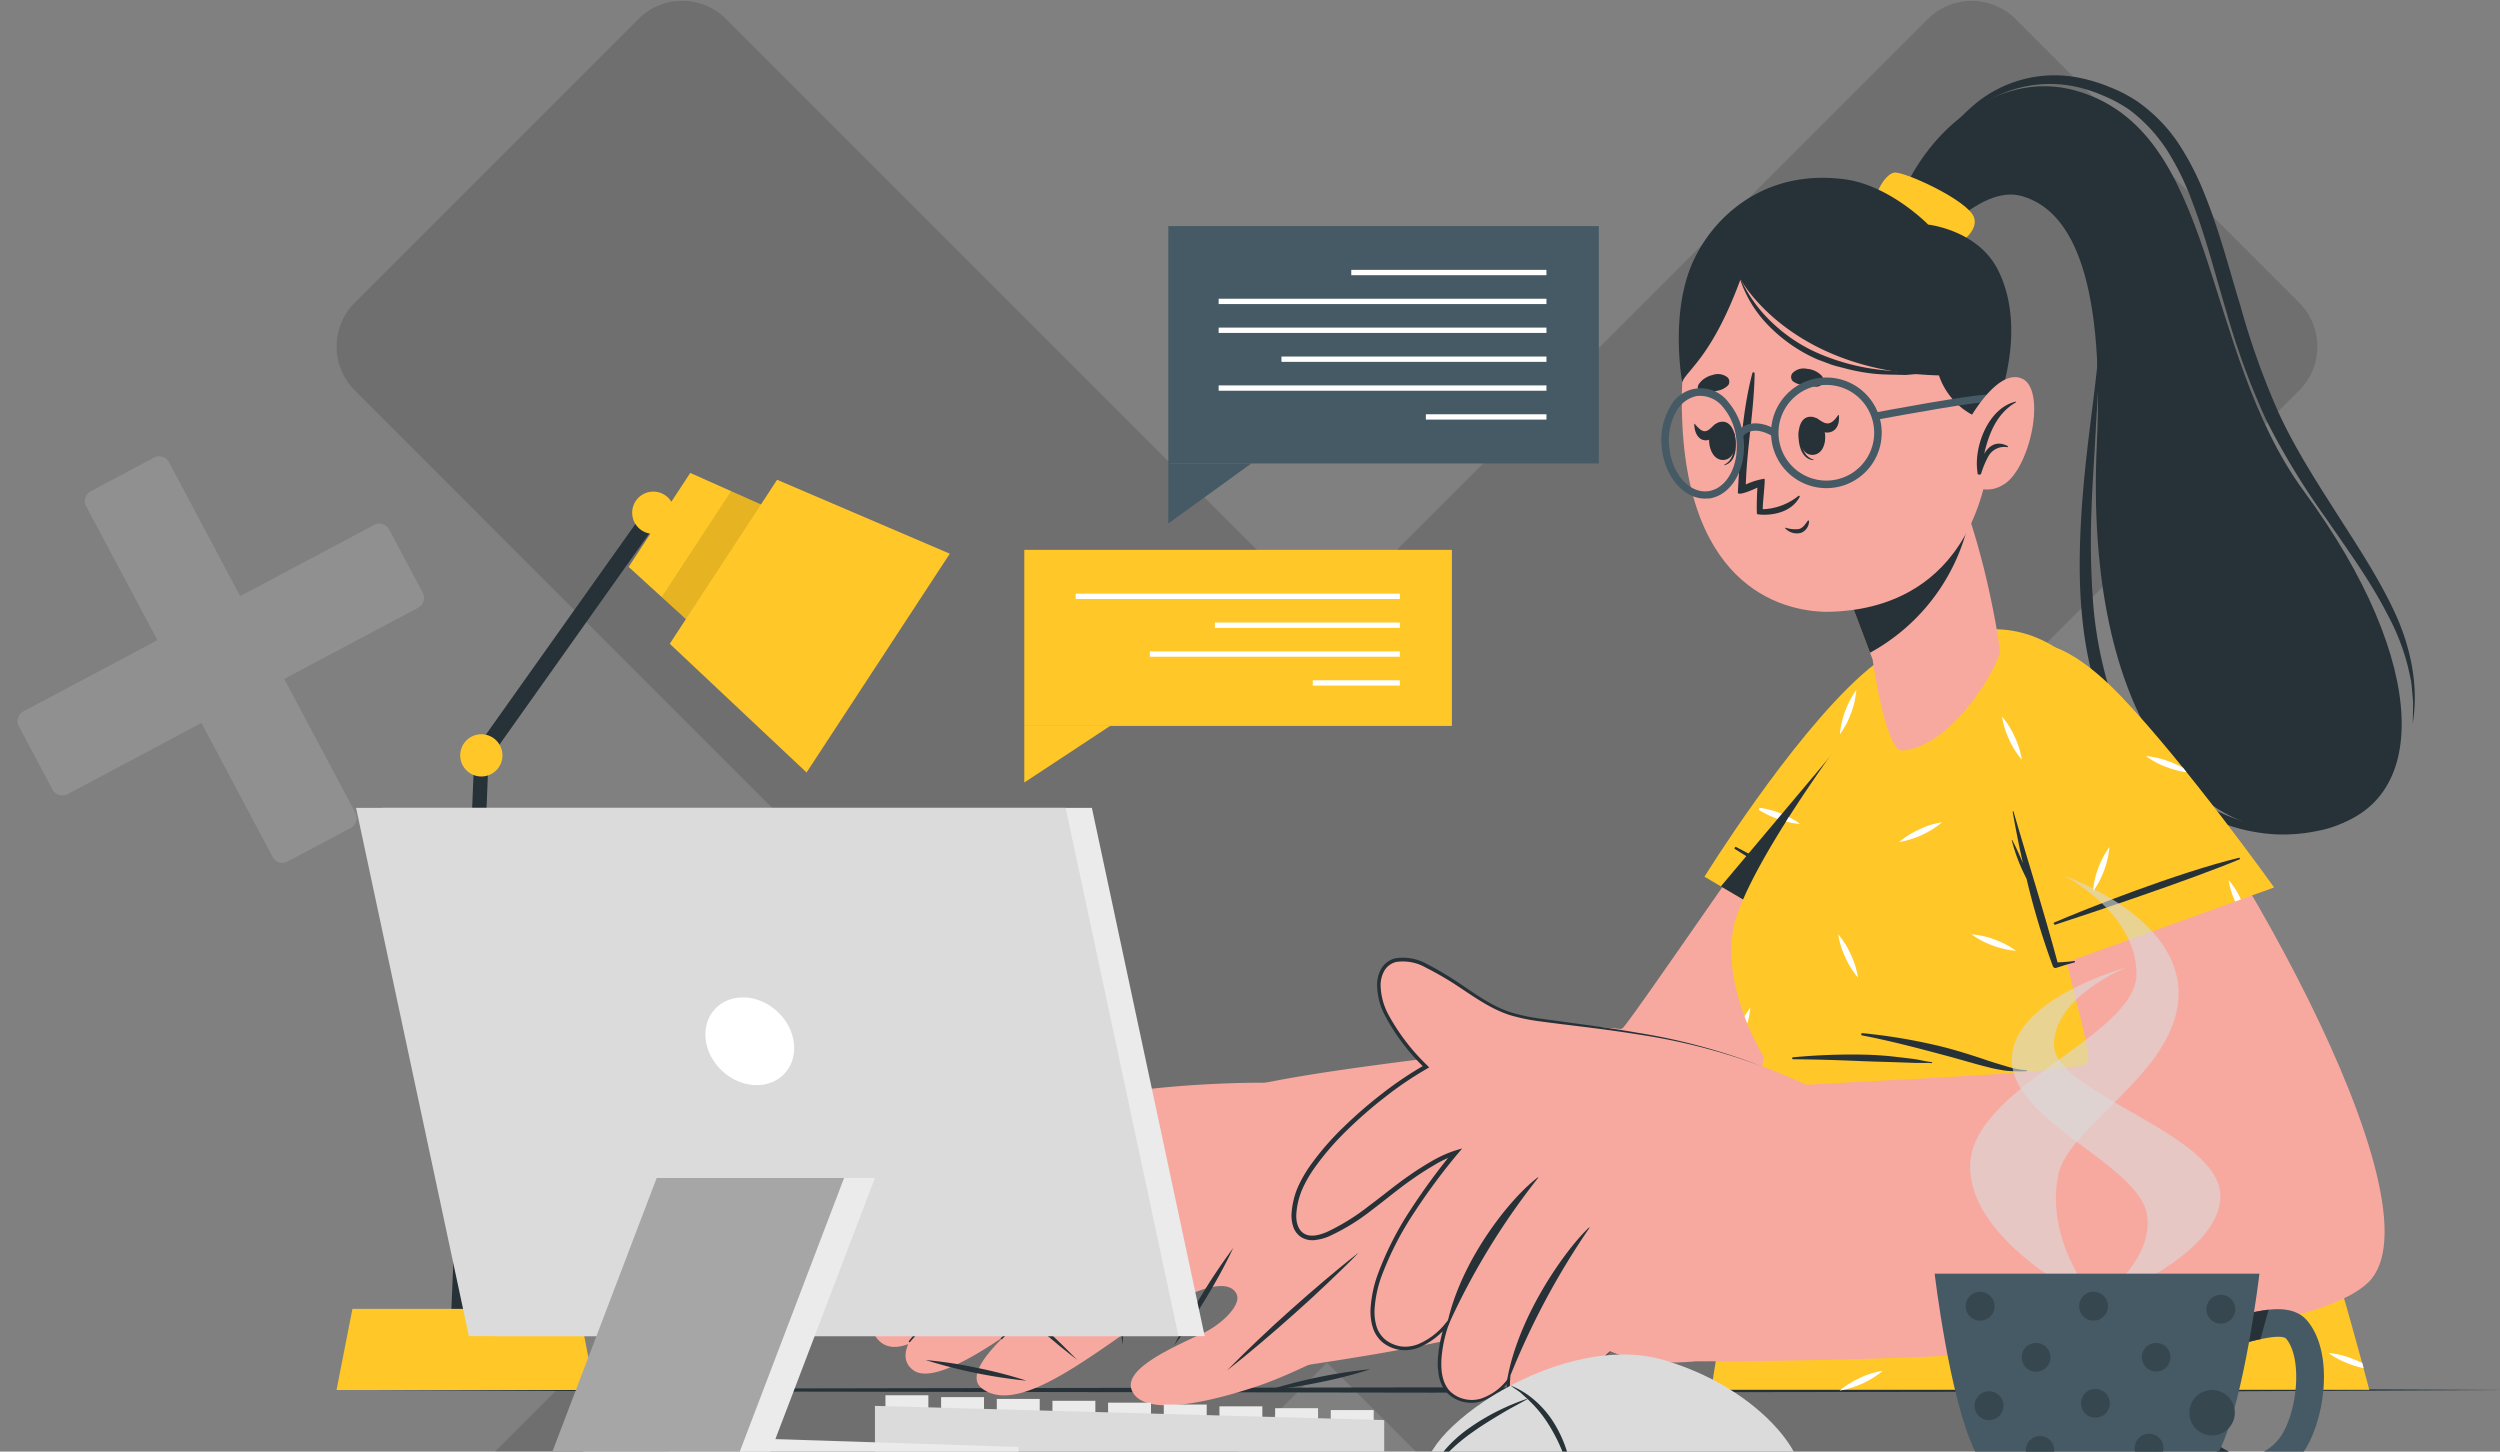 <svg xmlns="http://www.w3.org/2000/svg" xmlns:xlink="http://www.w3.org/1999/xlink" width="502.891" height="292" viewBox="0 0 502.891 292">
  <rect x="0" y="0" width="502.891" height="292" fill="#808080" stroke="none"/>
  <defs>
    <clipPath id="clip-path">
      <rect id="Rectangle_746" data-name="Rectangle 746" width="502.891" height="292" rx="5" transform="translate(1139.109 2253)" fill="#603293"/>
    </clipPath>
  </defs>
  <g id="CTA_Illustration" data-name="CTA Illustration" transform="translate(-1139.109 -2253)" clip-path="url(#clip-path)">
    <path id="Icon_metro-cross" data-name="Icon metro-cross" d="M397.4,322.046l0,0L276.518,201.16,397.4,80.278l0,0a12.481,12.481,0,0,0,0-17.606l-57.1-57.1a12.485,12.485,0,0,0-17.606,0s0,0,0,0L201.8,126.448,80.922,5.566l0,0a12.483,12.483,0,0,0-17.606,0l-57.1,57.1a12.481,12.481,0,0,0,0,17.606l0,0L127.091,201.16,6.209,322.043l0,0a12.479,12.479,0,0,0,0,17.606l57.1,57.1a12.482,12.482,0,0,0,17.606,0l0,0L201.8,275.873,322.686,396.756l0,0a12.478,12.478,0,0,0,17.6,0l57.1-57.1a12.478,12.478,0,0,0,0-17.606Z" transform="translate(1204.231 2251.236)" opacity="0.13"/>
    <g id="Typing-cuate" transform="translate(1206.802 2268.159)">
      <g id="freepik--Desk--inject-8" transform="translate(5.14 263.925)">
        <path id="Path_5060" data-name="Path 5060" d="M477.588,417.79l-53.76-.255-53.76-.1-107.509-.17-107.509.17-53.76.1-53.76.255,53.76.265,53.76.1,107.509.17,107.509-.17,53.76-.1Z" transform="translate(-47.53 -417.27)" fill="#263238"/>
      </g>
      <g id="freepik--Character--inject-8" transform="translate(107.059 0)">
        <path id="Path_5061" data-name="Path 5061" d="M66.149,192.252c6.542-14.677,20.741-24.31,34.389-20.657,29.28,7.827,25.3,52.093,46.326,80.714,25.4,34.58,25.712,63.647,3.6,67.864-24.767,4.715-47.908-21.846-45.274-77.475,1.646-34.792-5.692-47.112-15.113-49.788-6.924-1.965-14.656,6.372-14.656,6.372Z" transform="translate(141.853 -168.633)" fill="#263238"/>
        <path id="Path_5062" data-name="Path 5062" d="M78.432,220.37c.138,5.533-.35,11.056-.637,16.568s-.7,11-.871,16.493a163.066,163.066,0,0,0,.223,16.44,80.47,80.47,0,0,0,2.538,16.111,42.215,42.215,0,0,0,6.776,14.6,47.547,47.547,0,0,0,12.118,10.939,36.194,36.194,0,0,0,15.495,5.438,32.786,32.786,0,0,0,8.348-.149,28.194,28.194,0,0,0,4.1-.892,14.765,14.765,0,0,0,3.876-1.593,21.241,21.241,0,0,1-7.838,3.186,33.986,33.986,0,0,1-8.571.722,36,36,0,0,1-8.5-1.5,38.584,38.584,0,0,1-7.933-3.494,45.582,45.582,0,0,1-7.031-5L88.935,306.8l-1.54-1.5a32.26,32.26,0,0,1-2.878-3.25A44.18,44.18,0,0,1,77.2,286.662c-2.889-10.971-2.963-22.3-2.262-33.295.35-5.533.956-11.035,1.625-16.525S77.986,225.871,78.432,220.37Z" transform="translate(169.025 -165.559)" fill="#263238"/>
        <path id="Path_5063" data-name="Path 5063" d="M63.669,183.883a45.464,45.464,0,0,1,8.018-8.2,24.8,24.8,0,0,1,21.241-4.439,32.348,32.348,0,0,1,5.31,1.88,27.617,27.617,0,0,1,4.822,2.719,31.988,31.988,0,0,1,7.434,8.1,54.278,54.278,0,0,1,4.938,10.1c2.729,7.073,4.62,14.55,6.829,21.952a151.683,151.683,0,0,0,8.008,21.9,149.879,149.879,0,0,0,12.075,19.913c4.376,6.372,8.921,12.564,12.394,19.361a45.33,45.33,0,0,1,4.153,10.62l.616,2.793c.127.945.191,1.9.287,2.846l.106,1.381v1.444l-.064,2.878c1.264-7.647-.457-15.644-3.77-22.664s-7.657-13.509-11.789-20-8.252-12.946-11.427-19.849a155.246,155.246,0,0,1-7.689-21.538c-2.252-7.339-4.153-14.868-7.073-22.122a56.883,56.883,0,0,0-5.385-10.525,32.158,32.158,0,0,0-8.369-8.5,29.416,29.416,0,0,0-5.31-2.761,32.561,32.561,0,0,0-5.671-1.795,25.053,25.053,0,0,0-22.175,5.671,40.8,40.8,0,0,0-7.509,8.826Z" transform="translate(150.748 -168.76)" fill="#263238"/>
        <path id="Path_5064" data-name="Path 5064" d="M147.022,193.968c0-2.793,2.124-6.372,3.9-6.786s15.07,5.608,16.132,9.07-4.949,6.372-4.949,6.372Z" transform="translate(55.299 -167.619)" fill="#ffc727"/>
        <path id="Path_5065" data-name="Path 5065" d="M302.358,298.553c-7.689,46.039-19.191,82.785-31.362,92.28-9.824,7.668-24,13.637-38.711,18.2a374.386,374.386,0,0,1-47.993,10.9c-4.991.828-9.155,1.423-12.107,1.88-7.307,1.062-23.29-46.464-18.564-52.8,1.062-1.455,5.841-2.889,12.564-4.312,22.632-4.726,70.009-8.433,72.483-11.215s25.34-36.343,43.724-62.171C295.264,273.234,306.617,273.022,302.358,298.553Z" transform="translate(-86.89 -161.955)" fill="#f7a9a0"/>
        <path id="Path_5066" data-name="Path 5066" d="M362.323,410.686c-.882.5-13.392,7.19-21.187,9.824-5.82,1.975-22.727,7.2-25.489,1.009-1.922-4.248,7.657-8.5,14.369-11.619,3.526-1.657,7.8-5.629,6.638-7.891-2.039-3.961-11.13.51-17.067,4.322-11.481,7.37-26.636,20.4-34.1,14.741-2.814-2.124.159-6.372,4.609-10.62-7.3,5.034-15.123,9.25-18.352,7-1.848-1.285-2.018-3.186-1.115-5.31-2.283.86-4.333.807-5.831-.648-2.549-2.443-1.529-6.255.966-10.238a2.931,2.931,0,0,1-2.283-1.359c-5.512-7.636,19.329-31.394,28.176-33.911,26.02-7.434,54.1-6.372,54.1-6.372C356.407,367.366,362.344,410.665,362.323,410.686Z" transform="translate(-262.69 -156.925)" fill="#f7a9a0"/>
        <path id="Path_5067" data-name="Path 5067" d="M333.369,386.23a43.055,43.055,0,0,0-17.247,7.54c-5.947,4.482-10.567,10.461-16.026,15.474-.149.138.074.361.223.223,2.549-2.581,5.384-4.917,8.05-7.434s5.13-4.938,7.891-7.179a42.576,42.576,0,0,1,17.13-8.549C333.5,386.326,333.433,386.219,333.369,386.23Z" transform="translate(-273.488 -155.271)" fill="#263238"/>
        <path id="Path_5068" data-name="Path 5068" d="M351.573,375.93c-6.818,2.2-13.806,4.429-20.094,7.976-6.861,3.887-12.1,9.972-17.247,15.824q-4.63,5.31-9.038,10.748c-.127.149.085.372.212.223q7.838-9.07,16.207-17.651A56.288,56.288,0,0,1,339.668,380.5c3.887-1.689,7.891-3.069,11.895-4.439a.064.064,0,1,0,.011-.127Z" transform="translate(-297.098 -155.909)" fill="#263238"/>
        <path id="Path_5069" data-name="Path 5069" d="M356.4,367.05c-6.648,1.678-12.458,3.122-18.246,6.978-7.657,5.119-14.868,13.477-17.439,16.451-2.8,3.271-5.5,6.638-8.146,10.036-.106.138.138.329.244.191A222.682,222.682,0,0,1,332.4,379.518a44.318,44.318,0,0,1,11.13-7.965,79.711,79.711,0,0,1,12.893-4.45S356.436,367.05,356.4,367.05Z" transform="translate(-309.746 -156.46)" fill="#263238"/>
        <path id="Path_5070" data-name="Path 5070" d="M190.771,346.864l-40.039-23.609s17.088-27.613,31.691-40.644,20.5-2.8,18.277,16.132S190.771,346.864,190.771,346.864Z" transform="translate(17.38 -162.061)" fill="#ffc727"/>
        <path id="Path_5071" data-name="Path 5071" d="M169.173,334.332a16.792,16.792,0,0,0,1.423,4.6c.117.234.223.478.34.712l1.646.966c-.244-.743-.542-1.476-.86-2.2a16.793,16.793,0,0,0-2.549-4.078Zm16.3-21.1a16.439,16.439,0,0,1,4.6-1.423,18.543,18.543,0,0,1-8.677,3.983A17.161,17.161,0,0,1,185.475,313.229Zm-13.732-23.365a16.706,16.706,0,0,1-2.241,4.248,18.458,18.458,0,0,1,3.324-8.953,17.279,17.279,0,0,1-1.083,4.726Zm-18.4,19.01a18.055,18.055,0,0,1,3.9.977,16.991,16.991,0,0,1,4.248,2.251,16.991,16.991,0,0,1-4.7-1.062,18.361,18.361,0,0,1-3.579-1.763,2,2,0,0,1,.138-.382Z" transform="translate(25.841 -161.54)" fill="#fff"/>
        <path id="Path_5072" data-name="Path 5072" d="M160.663,314.89c6.372,3.282,23.545,12.744,33.836,20.359.064,0-.1.308-.159.276-9.558-5-27.815-16.387-33.911-20.232C160.312,315.22,160.535,314.827,160.663,314.89Z" transform="translate(13.758 -159.696)" fill="#263238"/>
        <path id="Path_5073" data-name="Path 5073" d="M150.737,325.2l36.736,21.655s7.721-29.174,9.941-48.121c1.423-12.224-.52-20.816-6.011-21.867Z" transform="translate(20.668 -162.054)" fill="#263238"/>
        <path id="Path_5074" data-name="Path 5074" d="M72.29,426.666H204.661S175.912,315.631,149.3,284.354c-.595-.722-1.211-1.391-1.827-2.028-.127-.149-.234-.255-.361-.382a28.218,28.218,0,0,0-7.1-5.5c-.467-.255-.935-.488-1.423-.7-10.249-4.715-21.071-.807-28.887,5.884-2.475,2.124-30.533,38.626-33.018,52.539-2.124,12.288,6.16,25.489,6.16,25.489Z" transform="translate(97.182 -162.253)" fill="#ffc727"/>
        <path id="Path_5075" data-name="Path 5075" d="M125.135,290.2a16.886,16.886,0,0,0,1.434,4.609,16.514,16.514,0,0,0,2.56,4.078,16.7,16.7,0,0,0-1.434-4.6,16.887,16.887,0,0,0-2.559-4.089Zm19.924,62.15a17.163,17.163,0,0,1,1.423,4.6,18.543,18.543,0,0,1-3.983-8.677A17.164,17.164,0,0,1,145.058,352.35Zm16.355,64.858a16.4,16.4,0,0,1,1.423,4.609,18.926,18.926,0,0,1-3.983-8.687A17.161,17.161,0,0,1,161.413,417.208ZM94.739,338.1a16.886,16.886,0,0,1,1.434,4.609,16.377,16.377,0,0,1-2.56-4.089,16.79,16.79,0,0,1-1.423-4.6A16.79,16.79,0,0,1,94.739,338.1ZM73.764,380.473a16.993,16.993,0,0,1,1.4,4.545,14.76,14.76,0,0,1-1.731-2.464h0Zm50.415,30.13a17.238,17.238,0,0,1,1.423,4.609,16.376,16.376,0,0,1-2.56-4.089,17.163,17.163,0,0,1-1.423-4.6,17.162,17.162,0,0,1,2.56,4.078ZM108.493,312.9a16.44,16.44,0,0,1,4.6-1.423,18.542,18.542,0,0,1-8.677,3.983,17.162,17.162,0,0,1,4.078-2.538ZM99.741,365.6a17.165,17.165,0,0,1,4.6-1.423,16.833,16.833,0,0,1-4.078,2.56,17.162,17.162,0,0,1-4.6,1.423,17.162,17.162,0,0,1,4.078-2.538Zm-3.186,57.636a17.234,17.234,0,0,1,4.609-1.423,18.649,18.649,0,0,1-8.687,3.983,17.161,17.161,0,0,1,4.078-2.538Zm64.03-48.514a17.238,17.238,0,0,1,4.609-1.423,16.7,16.7,0,0,1-4.089,2.56,17.165,17.165,0,0,1-4.6,1.423,17.16,17.16,0,0,1,4.078-2.538ZM74.508,348.75a14.71,14.71,0,0,1-.605,3.186c-.181-.446-.372-.913-.552-1.391a13.6,13.6,0,0,1,1.158-1.774Zm2.57,61.492a17.066,17.066,0,0,1-2.241,4.248A16.8,16.8,0,0,1,75.9,409.8a17.089,17.089,0,0,1,2.251-4.248,17.374,17.374,0,0,1-1.073,4.715Zm68.6-89.115a16.7,16.7,0,0,1-2.241,4.248,16.993,16.993,0,0,1,1.062-4.694,17.459,17.459,0,0,1,2.252-4.248,16.81,16.81,0,0,1-1.073,4.715Zm-21.018,54.482a17.068,17.068,0,0,1-2.241,4.248,16.451,16.451,0,0,1,1.062-4.694,16.7,16.7,0,0,1,2.241-4.248,16.992,16.992,0,0,1-1.062,4.715Zm57.084,22.228a16.993,16.993,0,0,1-2.241,4.248,16.991,16.991,0,0,1,1.062-4.7,17.459,17.459,0,0,1,2.252-4.248,16.814,16.814,0,0,1-1.073,4.7Zm-81.521-2.443a16.917,16.917,0,0,1-4.248-2.251,16.449,16.449,0,0,1,4.694,1.062,16.707,16.707,0,0,1,4.248,2.241A16.99,16.99,0,0,1,100.219,395.394Zm76.732-41.982h0c.17.5.35.988.52,1.487l-.69-.234a16.418,16.418,0,0,1-4.248-2.252,16.269,16.269,0,0,1,4.418,1ZM82.26,310.432a14.024,14.024,0,0,1,2.262,1.381,13.1,13.1,0,0,1-2.825-.489c.191-.3.382-.595.563-.892Zm62.734,84.962a17.456,17.456,0,0,1-4.248-2.251,16.45,16.45,0,0,1,4.694,1.062,17,17,0,0,1,4.248,2.241A16.99,16.99,0,0,1,144.995,395.394Zm50.489,23.938c.712.276,1.413.563,2.124.9q.149.574.287,1.062a21.346,21.346,0,0,1-2.814-.818,16.993,16.993,0,0,1-4.248-2.241A16.8,16.8,0,0,1,195.483,419.332Zm-72.218-83.061a17.46,17.46,0,0,1-4.248-2.252,16.453,16.453,0,0,1,4.694,1.062,16.993,16.993,0,0,1,4.248,2.241,17.342,17.342,0,0,1-4.684-1.051Z" transform="translate(102.823 -161.227)" fill="#fff"/>
        <path id="Path_5076" data-name="Path 5076" d="M137.307,350.17a114.315,114.315,0,0,1,16.727,2.9c2.719.722,5.384,1.561,8.05,2.464,1.328.457,2.666.86,4.015,1.253a17.548,17.548,0,0,0,4.3.85.106.106,0,0,1,0,.2,30.085,30.085,0,0,1-4.153-.106,31.483,31.483,0,0,1-3.961-.786c-2.761-.7-5.491-1.54-8.252-2.273-5.576-1.487-11.141-2.963-16.8-4.046C136.978,350.584,137.041,350.138,137.307,350.17Z" transform="translate(62.571 -157.507)" fill="#263238"/>
        <path id="Path_5077" data-name="Path 5077" d="M155.265,354.783a125.49,125.49,0,0,1,13.987-.542,66.75,66.75,0,0,1,6.988.478c1.062.117,2.22.255,3.324.4s2.411.488,3.632.637c.127,0,.117.223,0,.2-1.147-.106-2.326,0-3.483-.053l-3.494-.127c-2.326-.074-4.652-.127-6.988-.223-4.662-.2-9.3-.35-13.966-.382A.2.2,0,0,1,155.265,354.783Z" transform="translate(30.636 -157.256)" fill="#263238"/>
        <path id="Path_5078" data-name="Path 5078" d="M155.53,285.978c21,22.483,67.97,103.272,51.816,118.831S89.674,420.665,71.587,420.665c-8.231,0,8.634-54.164,17.46-55.226,7.349-.9,60.78-2.634,61.863-4.8,1.232-2.443-5.746-22.154-11.916-55.449C132.378,269.5,146.29,276.048,155.53,285.978Z" transform="translate(94.263 -161.976)" fill="#f7a9a0"/>
        <path id="Path_5079" data-name="Path 5079" d="M263.1,350.676c-18.246-2.549-23.365-.393-37.585-10.716-9.357-6.776-17.693-3.707-12.362,7.052,8.741,17.608,31.6,25.829,40.357,26.4Z" transform="translate(-109.077 -158.363)" fill="#f7a9a0"/>
        <path id="Path_5080" data-name="Path 5080" d="M282.85,367.458s-20.508-11.385-39.677-16.026c-13.265-3.186-44.276-8.231-71.241,22.3-8.5,9.622-8.953,23.227,4.078,15.1,10.121-6.308,15.569-12.606,22.366-14.507,0,0-3.728,19.34,3.483,25.807A178.285,178.285,0,0,0,221.9,415.684a36.042,36.042,0,0,0,3.25-3.494s7.307,5.406,21.06,4.1Z" transform="translate(-80.359 -157.579)" fill="#f7a9a0"/>
        <path id="Path_5081" data-name="Path 5081" d="M260.818,350.32c-6.372,3.3-19.658,10.535-28.5,20.242-9.813,10.78-25.818,34.2-17.789,41.366,5.894,5.246,12.744-3.186,12.744-3.186s-4.577,11.077,1.784,14.656c5.8,3.26,10.737-3.558,10.737-3.558s-1.614,7.2,4.567,9.272c7.434,2.485,9.622-13,19.34-16.993C265.915,411.249,260.818,350.32,260.818,350.32Z" transform="translate(-111.153 -157.498)" fill="#f7a9a0"/>
        <path id="Path_5082" data-name="Path 5082" d="M247.926,377.5c-5.459,4.089-15.463,16.546-18.224,29.45-.064.3.117.5.234.244a143.235,143.235,0,0,1,18.054-29.6C248.075,377.533,247.979,377.448,247.926,377.5Z" transform="translate(-113.342 -155.813)" fill="#263238"/>
        <path id="Path_5083" data-name="Path 5083" d="M236.414,387c-4.333,4.015-14.072,17.311-16.43,30.491-.053.287.149.478.255.223a152.932,152.932,0,0,1,16.27-30.64C236.573,387,236.51,386.938,236.414,387Z" transform="translate(-91.539 -155.224)" fill="#263238"/>
        <path id="Path_5084" data-name="Path 5084" d="M264.025,417.284a48.684,48.684,0,0,1-6.457-.51,21.5,21.5,0,0,1-6.2-1.7h-.053a42.2,42.2,0,0,0-5.682,6.372,33.162,33.162,0,0,0-2.294,3.632,12.608,12.608,0,0,1-2.506,3.356,5.958,5.958,0,0,1-3.7,1.625,5.31,5.31,0,0,1-3.717-1.455,6.977,6.977,0,0,1-1.89-3.579,14.371,14.371,0,0,1-.3-4.153l.064-.913-.573.712a11.173,11.173,0,0,1-5.5,3.951,6.5,6.5,0,0,1-3.345,0,6.021,6.021,0,0,1-2.867-1.667c-1.487-1.7-1.731-4.184-1.582-6.457a26.317,26.317,0,0,1,1.455-6.808l.627-1.816-1.221,1.487a14.008,14.008,0,0,1-5.523,4.248,6.988,6.988,0,0,1-3.377.478,6.84,6.84,0,0,1-3.133-1.274,5.629,5.629,0,0,1-1.89-2.751,10.1,10.1,0,0,1-.4-3.441,23.7,23.7,0,0,1,1.5-6.924,63.325,63.325,0,0,1,6.6-12.744,124.939,124.939,0,0,1,8.581-11.576l.956-1.136-1.476.446a24.252,24.252,0,0,0-4.758,2.177q-2.23,1.285-4.344,2.761c-2.825,1.944-5.448,4.152-8.167,6.16a43.9,43.9,0,0,1-8.56,5.31c-1.487.595-3.186,1.062-4.482.3s-1.689-2.443-1.582-4.036a15.249,15.249,0,0,1,1.136-4.779,25.1,25.1,0,0,1,2.464-4.344,55.227,55.227,0,0,1,6.606-7.668,88.043,88.043,0,0,1,7.657-6.669,70.656,70.656,0,0,1,8.4-5.682l.467-.266-.382-.382a42.016,42.016,0,0,1-7.785-10.153,12.979,12.979,0,0,1-1.614-6.032,5.852,5.852,0,0,1,.775-2.921,3.77,3.77,0,0,1,2.336-1.72,9.26,9.26,0,0,1,6.011,1.147,62.377,62.377,0,0,1,5.586,3.186c3.6,2.315,7.126,5.023,11.353,6.372a39.175,39.175,0,0,0,6.372,1.285c2.124.3,4.3.552,6.447.818,4.248.52,8.581,1.062,12.851,1.763a121.686,121.686,0,0,1,25.074,6.457,121.927,121.927,0,0,0-25.021-6.776c-4.248-.743-8.549-1.349-12.84-1.922l-6.372-.882a36.927,36.927,0,0,1-6.308-1.3c-4.1-1.3-7.551-3.972-11.183-6.372-1.827-1.179-3.685-2.294-5.629-3.292a9.877,9.877,0,0,0-6.521-1.221,4.545,4.545,0,0,0-2.761,2.018,6.541,6.541,0,0,0-.881,3.271,13.5,13.5,0,0,0,1.667,6.372,42.352,42.352,0,0,0,7.891,10.4l.074-.637a71.845,71.845,0,0,0-8.5,5.7,89.714,89.714,0,0,0-7.763,6.712,55.415,55.415,0,0,0-6.754,7.763,26.178,26.178,0,0,0-2.581,4.5,16.282,16.282,0,0,0-1.232,5.108,7.253,7.253,0,0,0,.308,2.719,4.014,4.014,0,0,0,1.752,2.241,4.311,4.311,0,0,0,2.783.488,10.024,10.024,0,0,0,2.591-.69,42.483,42.483,0,0,0,8.8-5.4c2.751-2.06,5.31-4.248,8.114-6.181,1.381-.966,2.8-1.89,4.248-2.729a22.612,22.612,0,0,1,4.492-2.124l-.478-.765a126.831,126.831,0,0,0-8.592,11.682,63.87,63.87,0,0,0-6.616,12.946,24.543,24.543,0,0,0-1.519,7.169,11,11,0,0,0,.457,3.707,6.372,6.372,0,0,0,2.124,3.112,7.52,7.52,0,0,0,3.5,1.412,7.9,7.9,0,0,0,3.717-.531,14.773,14.773,0,0,0,5.809-4.5l-.595-.329a27.211,27.211,0,0,0-1.466,7,13.807,13.807,0,0,0,.212,3.611,7.019,7.019,0,0,0,1.572,3.3,6.935,6.935,0,0,0,6.829,1.806,11.842,11.842,0,0,0,5.8-4.184l-.51-.2a14.933,14.933,0,0,0,.34,4.344,7.243,7.243,0,0,0,2.124,3.834,5.714,5.714,0,0,0,4.057,1.519,6.371,6.371,0,0,0,3.951-1.784,13.157,13.157,0,0,0,2.538-3.483,34.067,34.067,0,0,1,2.22-3.622,42.332,42.332,0,0,1,5.565-6.436h-.085a21.739,21.739,0,0,0,6.266,1.636A50.755,50.755,0,0,0,264.025,417.284Z" transform="translate(-102.21 -158.393)" fill="#263238"/>
        <path id="Path_5085" data-name="Path 5085" d="M145.121,325.441,101.4,341.191s-10.344-30.8-11.056-50.34,10.907-17.566,24.076-3.77S145.121,325.441,145.121,325.441Z" transform="translate(137.585 -162.08)" fill="#ffc727"/>
        <path id="Path_5086" data-name="Path 5086" d="M96.6,290.2a16.887,16.887,0,0,0,1.434,4.609,16.515,16.515,0,0,0,2.56,4.078,16.694,16.694,0,0,0-1.434-4.6A16.887,16.887,0,0,0,96.6,290.2ZM144.667,327l-1.158.414a16.08,16.08,0,0,1-1.317-4.322A15.858,15.858,0,0,1,144.667,327Zm-27.528-5.852A16.7,16.7,0,0,1,114.9,325.4a16.992,16.992,0,0,1,1.062-4.694,17.459,17.459,0,0,1,2.252-4.248A16.811,16.811,0,0,1,117.14,321.148Zm13.127-21.888a21.486,21.486,0,0,1,2.761,1.264h0l.712.892a17.976,17.976,0,0,1-3.919-1,16.42,16.42,0,0,1-4.248-2.251,16.989,16.989,0,0,1,4.694,1.094Z" transform="translate(131.358 -161.227)" fill="#fff"/>
        <path id="Path_5087" data-name="Path 5087" d="M96.851,329.992c6.616-2.846,24.809-10.015,37.267-13.052.074,0,.181.265.117.3-9.951,4.163-30.374,10.96-37.171,13.19C96.851,330.47,96.681,330.046,96.851,329.992Z" transform="translate(141.578 -159.569)" fill="#263238"/>
        <path id="Path_5088" data-name="Path 5088" d="M128.031,313.967c0-.064.074-.1.106,0,.786,1.508,1.487,3.037,2.124,4.6q-1.147-5.13-2.05-10.28a.1.1,0,1,1,.191,0c2.931,10.079,6.117,20.115,8.836,30.257,1.115-.053,2.241-.127,3.345-.276a.149.149,0,0,1,.064.287c-1.211.3-2.4.68-3.579,1.062a.574.574,0,0,1-.754-.255,150.543,150.543,0,0,1-5.31-17.63c-.457-.913-.9-1.827-1.3-2.772a34.7,34.7,0,0,1-1.678-4.992Z" transform="translate(101.902 -160.111)" fill="#263238"/>
        <path id="Path_5089" data-name="Path 5089" d="M175.435,280.261c-.212,2.368-9.017,18.8-19.552,19.807-3.43.329-6.032-18.331-6.032-18.331l-.51-1.338-7.073-18.671,20.571-17.789,2.995-2.39s1.6,5.236,3.526,11.778c.1.3.191.605.276.924s.244.722.329,1.062c.308.977.605,1.975.892,2.974.212.754.425,1.487.627,2.294s.414,1.582.637,2.39C174.118,270.915,175.5,279.2,175.435,280.261Z" transform="translate(52.087 -164.245)" fill="#f7a9a0"/>
        <path id="Path_5090" data-name="Path 5090" d="M175.092,253.318a40.018,40.018,0,0,1-20.019,27.071L148,261.719l20.571-17.789,2.995-2.39S173.181,246.776,175.092,253.318Z" transform="translate(46.344 -164.246)" fill="#263238"/>
        <path id="Path_5091" data-name="Path 5091" d="M143.568,237.7c1.805,35.047,22.972,37.872,30.512,37.468,6.85-.361,30.13-2.453,31.956-37.458S191.009,192.49,175.3,192.49,141.763,202.707,143.568,237.7Z" transform="translate(20.105 -167.288)" fill="#f7a9a0"/>
        <path id="Path_5092" data-name="Path 5092" d="M195.078,229.365a21.593,21.593,0,0,0,2.326-.669,3.919,3.919,0,0,0,2.241-1.136,1.264,1.264,0,0,0-.106-1.519,3.122,3.122,0,0,0-3.1-.5,4.577,4.577,0,0,0-2.719,1.816,1.317,1.317,0,0,0,1.359,2.007Z" transform="translate(-26.743 -165.251)" fill="#263238"/>
        <path id="Path_5093" data-name="Path 5093" d="M180.8,227.944a16.572,16.572,0,0,1-2.39-.329,3.9,3.9,0,0,1-2.39-.8,1.243,1.243,0,0,1-.106-1.519,3.08,3.08,0,0,1,2.984-.945,4.6,4.6,0,0,1,2.963,1.391,1.338,1.338,0,0,1-1.062,2.2Z" transform="translate(9.838 -165.317)" fill="#263238"/>
        <path id="Path_5094" data-name="Path 5094" d="M177.626,235.881c0-.1.2.106.2.2,0,2.39.489,5.108,2.687,5.8.074,0,.074.138,0,.127C177.86,241.776,177.286,238.133,177.626,235.881Z" transform="translate(9.497 -164.598)" fill="#263238"/>
        <path id="Path_5095" data-name="Path 5095" d="M177.411,233.441c3.823-.489,4.5,7.179.966,7.636S174.214,233.845,177.411,233.441Z" transform="translate(11.719 -164.749)" fill="#263238"/>
        <path id="Path_5096" data-name="Path 5096" d="M173.129,233.729c.712.372,1.434,1.062,2.252,1.062s1.582-.86,2.124-1.689c0-.085.127,0,.138.074.149,1.466-.276,3.027-1.837,3.388s-2.57-.882-3.069-2.326C172.672,234.058,172.874,233.58,173.129,233.729Z" transform="translate(17.509 -164.771)" fill="#263238"/>
        <path id="Path_5097" data-name="Path 5097" d="M194.266,236.5c0-.085-.17.127-.159.234.308,2.358.265,5.13-1.816,6.128-.064,0,0,.149,0,.127C194.882,242.342,194.882,238.7,194.266,236.5Z" transform="translate(-20.174 -164.559)" fill="#263238"/>
        <path id="Path_5098" data-name="Path 5098" d="M195.024,234.36c-3.845.085-3.4,7.774.159,7.7S198.253,234.3,195.024,234.36Z" transform="translate(-23.29 -164.691)" fill="#263238"/>
        <path id="Path_5099" data-name="Path 5099" d="M200.013,234.93c-.584.446-1.147,1.221-1.869,1.317s-1.508-.69-2.124-1.466c-.064-.074-.117,0-.117.1.053,1.466.627,2.974,2.05,3.186s2.177-1.136,2.443-2.623C200.481,235.153,200.247,234.761,200.013,234.93Z" transform="translate(-29.851 -164.667)" fill="#263238"/>
        <path id="Path_5100" data-name="Path 5100" d="M182.94,253.135c-.489.627-.956,1.466-1.805,1.657a6.244,6.244,0,0,1-2.613-.255.085.085,0,0,0-.1.138,3.186,3.186,0,0,0,3.186.871,2.528,2.528,0,0,0,1.582-2.337A.135.135,0,0,0,182.94,253.135Z" transform="translate(5.957 -163.531)" fill="#263238"/>
        <path id="Path_5101" data-name="Path 5101" d="M184.1,248.195s-.212,3.59-.085,5.31c0,.149,6.224.935,8.571-3.4a.17.17,0,0,0-.266-.212,12.086,12.086,0,0,1-7.116,2.655c-.149-.457.574-6.139.308-6.139a14.424,14.424,0,0,0-3.738,1.158c.234-7.5,1.657-14.868,1.774-22.356a.234.234,0,0,0-.446-.074c-2.039,7.647-2.5,16.26-2.931,23.991C180.051,250.053,183.45,248.524,184.1,248.195Z" transform="translate(-5.343 -165.272)" fill="#263238"/>
        <path id="Path_5102" data-name="Path 5102" d="M202.908,237.226a14.189,14.189,0,0,1-10.472-9.314c-29.992-.733-39.911-19.34-39.911-19.34-5.756,15.665-10.9,18.352-11.735,20.71,0,0-2.5-13.583,2.039-23.938,4.014-9.165,14.316-18.978,30.523-16.9,9.187,1.179,16.918,9.133,16.918,9.133s9.93,1.062,14,9.049C211.085,220.052,202.908,237.226,202.908,237.226Z" transform="translate(22.841 -167.557)" fill="#263238"/>
        <path id="Path_5103" data-name="Path 5103" d="M154.49,206.26a24.3,24.3,0,0,0,5.969,10.387,31.33,31.33,0,0,0,9.919,6.914l2.846,1.062c.966.329,1.954.531,2.931.8a38.009,38.009,0,0,0,5.958,1.062c2.007.181,4.025.149,6.032.223,2-.181,3.993-.319,5.979-.531-2.007-.064-3.993,0-5.979-.064-1.975-.2-3.961-.276-5.916-.552a43.948,43.948,0,0,1-11.364-3.1A32,32,0,0,1,161.128,216,28.122,28.122,0,0,1,154.49,206.26Z" transform="translate(20.419 -166.434)" fill="#263238"/>
        <path id="Path_5104" data-name="Path 5104" d="M178.08,248.006a11.13,11.13,0,1,0-13.435-11.321h0a11.141,11.141,0,0,0,10.684,11.555A11.744,11.744,0,0,0,178.08,248.006Zm-4.312-20.317a9.911,9.911,0,0,1,2.39-.2,9.622,9.622,0,1,1-2.39.2Z" transform="translate(16.87 -165.21)" fill="#455a64"/>
        <path id="Path_5105" data-name="Path 5105" d="M200.805,250.12c4.163-.892,7.031-5.958,6.489-11.735a13.254,13.254,0,0,0-3.059-7.53,6.935,6.935,0,0,0-11.82,1.062,13.254,13.254,0,0,0-1.614,7.965c.574,6.107,4.737,10.737,9.282,10.312A2.738,2.738,0,0,0,200.805,250.12Zm-3.186-20.476a3.182,3.182,0,0,1,.552-.085,5.926,5.926,0,0,1,4.97,2.273,11.831,11.831,0,0,1,2.7,6.691c.5,5.31-2.124,9.877-5.873,10.227s-7.169-3.675-7.657-8.964a11.81,11.81,0,0,1,1.412-7.073,6.128,6.128,0,0,1,3.876-3.069Z" transform="translate(-31.291 -165.084)" fill="#455a64"/>
        <path id="Path_5106" data-name="Path 5106" d="M191.8,237.389l.85-1.221c-1.816-1.253-5.873-2.783-8.316.361l1.179.913C187.686,234.617,191.626,237.283,191.8,237.389Z" transform="translate(-9.792 -164.672)" fill="#455a64"/>
        <path id="Path_5107" data-name="Path 5107" d="M166.734,235.964l1.253-.807c-.372-.584-3.76-5.714-7.116-5.937-3.186-.2-22.812,3.515-23.651,3.675l.276,1.455c5.639-1.062,20.858-3.813,23.28-3.643C162.985,230.856,165.831,234.552,166.734,235.964Z" transform="translate(64.899 -165.01)" fill="#455a64"/>
        <path id="Path_5108" data-name="Path 5108" d="M136.4,236.01s6.075-11.884,11.364-9.866,1.774,18.511-3.7,21.464a5.926,5.926,0,0,1-8.305-2.06Z" transform="translate(84.062 -165.215)" fill="#f7a9a0"/>
        <path id="Path_5109" data-name="Path 5109" d="M146.989,230.56c.1,0,.127.106.053.149-3.823,2.2-5.427,6.245-6.372,10.344,1-1.667,2.517-2.708,4.726-1.561a.127.127,0,0,1-.074.234,3.643,3.643,0,0,0-3.8,1.816,17.788,17.788,0,0,0-1.455,3.473c-.138.393-.818.287-.743-.149a.307.307,0,0,0,0-.1C138.514,239.619,141.52,231.845,146.989,230.56Z" transform="translate(83.709 -164.927)" fill="#263238"/>
      </g>
      <g id="freepik--Lines--inject-8" transform="translate(118.48 230.96)">
        <path id="Path_5110" data-name="Path 5110" d="M261.51,417.993a89.526,89.526,0,0,0,10.259-1.561,87.408,87.408,0,0,0,10.057-2.6,101.284,101.284,0,0,0-20.317,4.163Z" transform="translate(-192.361 -384.518)" fill="#263238"/>
        <path id="Path_5111" data-name="Path 5111" d="M308.491,410.646c.414-4.068.51-8.135.531-12.2a120.453,120.453,0,0,0-.531-12.213,120.478,120.478,0,0,0-.531,12.213C307.981,402.511,308.077,406.579,308.491,410.646Z" transform="translate(-268.888 -386.23)" fill="#263238"/>
        <path id="Path_5112" data-name="Path 5112" d="M287.45,410.53a110.951,110.951,0,0,0,6.425-9.558,108.394,108.394,0,0,0,5.512-10.132,124.106,124.106,0,0,0-11.937,19.722Z" transform="translate(-237.471 -385.944)" fill="#263238"/>
        <path id="Path_5113" data-name="Path 5113" d="M290.2,391.7c-2.358,1.816-4.641,3.717-6.914,5.629s-4.492,3.866-6.712,5.841-4.407,3.972-6.553,6.022l-3.186,3.069-3.186,3.186c1.179-.9,2.326-1.848,3.483-2.772l3.42-2.857c2.273-1.9,4.492-3.866,6.712-5.841s4.407-3.972,6.553-6.022S288.13,393.845,290.2,391.7Z" transform="translate(-203.008 -385.891)" fill="#263238"/>
        <path id="Path_5114" data-name="Path 5114" d="M346.937,416.243a90.03,90.03,0,0,0-10.047-2.6,87.41,87.41,0,0,0-10.27-1.561,101.687,101.687,0,0,0,20.317,4.163Z" transform="translate(-326.62 -384.627)" fill="#263238"/>
        <path id="Path_5115" data-name="Path 5115" d="M317,389.74c2.06,2.124,4.248,4.195,6.372,6.234s4.354,4.036,6.553,6.022,4.439,3.94,6.723,5.841l3.409,2.857c1.168.924,2.3,1.869,3.494,2.772l-3.186-3.186-3.186-3.069c-2.124-2.05-4.354-4.036-6.553-6.022s-4.439-3.94-6.723-5.841S319.347,391.556,317,389.74Z" transform="translate(-313.017 -386.012)" fill="#263238"/>
      </g>
      <g id="freepik--Lamp--inject-8" transform="translate(0 79.971)">
        <path id="Path_5116" data-name="Path 5116" d="M398.736,417.875l-3.016-.4,4.885-117.939,35.036-49.352,2.613,2.145-34.845,49.129Z" transform="translate(-372.844 -243.68)" fill="#263238"/>
        <path id="Path_5117" data-name="Path 5117" d="M425.88,297.808a4.248,4.248,0,1,0,4.248-4.248A4.248,4.248,0,0,0,425.88,297.808Z" transform="translate(-400.997 -240.99)" fill="#ffc727"/>
        <path id="Path_5118" data-name="Path 5118" d="M393.31,251.848a4.248,4.248,0,1,0,4.248-4.248A4.248,4.248,0,0,0,393.31,251.848Z" transform="translate(-333.836 -243.84)" fill="#ffc727"/>
        <path id="Path_5119" data-name="Path 5119" d="M403.971,253.735,387.456,278.98l-10.918-9.951-6.648-6.064,12.394-18.9,8.22,3.664Z" transform="translate(-311.128 -244.06)" fill="#ffc727"/>
        <path id="Path_5120" data-name="Path 5120" d="M397.322,253.521l-16.515,25.244-10.918-9.951,13.966-21.3Z" transform="translate(-304.48 -243.846)" opacity="0.1"/>
        <path id="Path_5121" data-name="Path 5121" d="M397.48,260.228l-28.813,44.011L341.15,278.347l21.591-32.987Z" transform="translate(-274.115 -243.979)" fill="#ffc727"/>
        <path id="Path_5122" data-name="Path 5122" d="M460.344,418.713H408.4l3.2-16.313h45.561Z" transform="translate(-408.4 -234.238)" fill="#ffc727"/>
      </g>
      <g id="freepik--speech-bubbles--inject-8" transform="translate(138.351 30.31)">
        <rect id="Rectangle_723" data-name="Rectangle 723" width="86.598" height="47.76" transform="translate(28.972 0)" fill="#455a64"/>
        <path id="Path_5128" data-name="Path 5128" d="M300.735,242.27h-16.7v12.075Z" transform="translate(-255.068 -194.511)" fill="#455a64"/>
        <rect id="Rectangle_724" data-name="Rectangle 724" width="39.263" height="1.073" transform="translate(65.771 8.815)" fill="#fff"/>
        <rect id="Rectangle_725" data-name="Rectangle 725" width="65.941" height="1.073" transform="translate(39.093 14.624)" fill="#fff"/>
        <rect id="Rectangle_726" data-name="Rectangle 726" width="65.941" height="1.073" transform="translate(39.093 20.433)" fill="#fff"/>
        <rect id="Rectangle_727" data-name="Rectangle 727" width="53.303" height="1.073" transform="translate(51.731 26.243)" fill="#fff"/>
        <rect id="Rectangle_728" data-name="Rectangle 728" width="65.941" height="1.073" transform="translate(39.093 32.052)" fill="#fff"/>
        <rect id="Rectangle_729" data-name="Rectangle 729" width="24.257" height="1.073" transform="translate(80.778 37.861)" fill="#fff"/>
        <rect id="Rectangle_730" data-name="Rectangle 730" width="86.014" height="35.429" transform="translate(0 65.134)" fill="#ffc727"/>
        <path id="Path_5129" data-name="Path 5129" d="M310.78,303.365V291.98h17.269Z" transform="translate(-310.78 -191.427)" fill="#ffc727"/>
        <rect id="Rectangle_731" data-name="Rectangle 731" width="65.219" height="1.073" transform="translate(10.334 73.949)" fill="#fff"/>
        <rect id="Rectangle_732" data-name="Rectangle 732" width="37.214" height="1.073" transform="translate(38.339 79.758)" fill="#fff"/>
        <rect id="Rectangle_733" data-name="Rectangle 733" width="50.298" height="1.073" transform="translate(25.255 85.568)" fill="#fff"/>
        <rect id="Rectangle_734" data-name="Rectangle 734" width="17.523" height="1.073" transform="translate(58.029 91.377)" fill="#fff"/>
      </g>
      <g id="freepik--Device--inject-8" transform="translate(3.93 147.346)">
        <rect id="Rectangle_735" data-name="Rectangle 735" width="8.634" height="5.639" transform="translate(196.072 121.135)" fill="#ebebeb"/>
        <rect id="Rectangle_736" data-name="Rectangle 736" width="8.634" height="5.639" transform="translate(184.878 120.763)" fill="#ebebeb"/>
        <rect id="Rectangle_737" data-name="Rectangle 737" width="8.634" height="5.639" transform="translate(173.674 120.392)" fill="#ebebeb"/>
        <rect id="Rectangle_738" data-name="Rectangle 738" width="8.634" height="5.639" transform="translate(162.48 120.02)" fill="#ebebeb"/>
        <rect id="Rectangle_739" data-name="Rectangle 739" width="8.634" height="5.639" transform="translate(151.275 119.648)" fill="#ebebeb"/>
        <rect id="Rectangle_740" data-name="Rectangle 740" width="8.634" height="5.639" transform="translate(140.082 119.277)" fill="#ebebeb"/>
        <rect id="Rectangle_741" data-name="Rectangle 741" width="8.634" height="5.639" transform="translate(128.888 118.905)" fill="#ebebeb"/>
        <rect id="Rectangle_742" data-name="Rectangle 742" width="8.634" height="5.639" transform="translate(117.683 118.533)" fill="#ebebeb"/>
        <rect id="Rectangle_743" data-name="Rectangle 743" width="8.634" height="5.639" transform="translate(106.49 118.162)" fill="#ebebeb"/>
        <path id="Path_5130" data-name="Path 5130" d="M258.87,430.5H361.313v-6.871L258.87,420.77Z" transform="translate(-154.494 -300.474)" fill="#dbdbdb"/>
        <path id="Path_5131" data-name="Path 5131" d="M315.566,413.767H458.3L435.607,307.5H292.87Z" transform="translate(-287.592 -307.5)" fill="#ebebeb"/>
        <path id="Path_5132" data-name="Path 5132" d="M320.536,413.767H463.272L440.577,307.5H297.84Z" transform="translate(-297.84 -307.5)" fill="#dbdbdb"/>
        <ellipse id="Ellipse_206" data-name="Ellipse 206" cx="9.548" cy="8.156" rx="9.548" ry="8.156" transform="translate(80.679 59.421) rotate(-137.26)" fill="#fff"/>
        <path id="Path_5133" data-name="Path 5133" d="M328.13,434.141h70.2v-5.459l-70.2-2.262Z" transform="translate(-265.067 -300.123)" fill="#ebebeb"/>
        <path id="Path_5134" data-name="Path 5134" d="M355.33,437.158h37.691l22.706-59.548H378.036Z" transform="translate(-311.351 -303.151)" fill="#ebebeb"/>
        <path id="Path_5135" data-name="Path 5135" d="M361.18,437.158h37.691l22.7-59.548H383.876Z" transform="translate(-323.404 -303.151)" fill="#a6a6a6"/>
        <path id="Path_5136" data-name="Path 5136" d="M181.129,436.539h72.335c6.17,0-2.761-17.587-25.308-24.331S173.971,429.944,181.129,436.539Z" transform="translate(35.111 -301.077)" fill="#dbdbdb"/>
        <path id="Path_5137" data-name="Path 5137" d="M235.651,436.175a21.961,21.961,0,0,0-.988-5.9,24.79,24.79,0,0,0-2.443-5.512,19.742,19.742,0,0,0-3.834-4.662,16.992,16.992,0,0,0-5.087-3.186c.775.637,1.657,1.062,2.368,1.774l1.062.945,1.062,1.062a25.213,25.213,0,0,1,3.5,4.62,34.671,34.671,0,0,1,2.57,5.236A43.846,43.846,0,0,1,235.651,436.175Z" transform="translate(8.945 -300.713)" fill="#263238"/>
        <path id="Path_5138" data-name="Path 5138" d="M251.2,419.29a44.778,44.778,0,0,0-6.245,2.549,43.539,43.539,0,0,0-5.82,3.462,26.041,26.041,0,0,0-5.045,4.567,16.111,16.111,0,0,0-1.869,2.878,8.5,8.5,0,0,0-.839,3.282,9.655,9.655,0,0,1,1.3-3.037,15.843,15.843,0,0,1,2.028-2.581,35.846,35.846,0,0,1,5.045-4.248c1.795-1.3,3.7-2.453,5.6-3.6.956-.574,1.922-1.126,2.91-1.657S250.21,419.832,251.2,419.29Z" transform="translate(-15.183 -300.566)" fill="#263238"/>
      </g>
      <g id="freepik--Mug--inject-8" transform="translate(321.476 161.004)">
        <path id="Path_5139" data-name="Path 5139" d="M134.217,406.65s-25.807-11.895-25.807-27.836,33.475-26.2,33.475-38.658-14.6-19.8-14.6-19.8S150.35,328.24,150.35,344s-22.069,26.434-24.182,36.47C123.236,394.394,134.217,406.65,134.217,406.65Z" transform="translate(-101.284 -320.36)" fill="#dbdbdb" opacity="0.6"/>
        <path id="Path_5140" data-name="Path 5140" d="M116.633,405.573s25.818-9.346,25.818-21.878-33.465-20.6-33.465-30.406,14.592-15.559,14.592-15.559-23.089,6.192-23.089,18.586,25.34,20.911,27.156,30.979C129.441,397.161,116.633,405.573,116.633,405.573Z" transform="translate(-84.974 -319.283)" fill="#dbdbdb" opacity="0.6"/>
        <rect id="Rectangle_744" data-name="Rectangle 744" width="24.554" height="3.834" transform="translate(20.391 126.382)" fill="#455a64"/>
        <rect id="Rectangle_745" data-name="Rectangle 745" width="24.554" height="2.528" transform="translate(20.391 126.382)" fill="#263238"/>
        <path id="Path_5141" data-name="Path 5141" d="M100.637,431.337a13.87,13.87,0,0,1-13.806,5.915,13.3,13.3,0,0,1-2.485-.712,17.682,17.682,0,0,1-3.473-1.827l3.122-4.63a10.614,10.614,0,0,0,1.837,1.062c5.852,2.655,9.558-1.965,10.28-3.016,3.3-4.737,4.545-15.537,1.179-19.7-.223-.308-1.211-.8-5.161.053-.733.159-1.561.34-2.5.605a9.775,9.775,0,0,1-2.241.478l-.106-2.772-.266-2.772a6.2,6.2,0,0,0,1.168-.308,35.365,35.365,0,0,1,5.586-1.158c2.91-.308,5.958,0,7.827,2.347C107.1,411.689,104.853,425.411,100.637,431.337Z" transform="translate(-26.55 -315.268)" fill="#455a64"/>
        <path id="Path_5142" data-name="Path 5142" d="M101.932,428.47a10.612,10.612,0,0,0,1.837,1.062l-1.487,5.406a17.681,17.681,0,0,1-3.473-1.827Z" transform="translate(-44.508 -313.654)" fill="#263238"/>
        <path id="Path_5143" data-name="Path 5143" d="M98.1,402.55l-1.646,5.926c-.733.159-1.561.34-2.5.605a9.769,9.769,0,0,1-2.241.478l-.106-2.772-.266-2.772a6.2,6.2,0,0,0,1.168-.308A35.369,35.369,0,0,1,98.1,402.55Z" transform="translate(-30.921 -315.262)" fill="#263238"/>
        <path id="Path_5144" data-name="Path 5144" d="M93.1,395.73s2.952,25.021,8.04,35.567,12.181,11.682,16.6,11.682H133.8c4.407,0,11.512-1.179,16.6-11.682s8.029-35.567,8.029-35.567Z" transform="translate(-93.1 -315.685)" fill="#455a64"/>
        <path id="Path_5145" data-name="Path 5145" d="M146.1,402.665a2.9,2.9,0,1,0,2.9-2.9,2.9,2.9,0,0,0-2.9,2.9Zm-22.7-3.5a2.9,2.9,0,1,1-2.9,2.9A2.9,2.9,0,0,1,123.4,399.16Zm0,36.417a2.9,2.9,0,1,1-2.9,2.9A2.9,2.9,0,0,1,123.4,435.577Zm-21.028-16.408a2.9,2.9,0,1,1-2.9,2.9A2.9,2.9,0,0,1,102.374,419.169Zm32.19,8.549a2.9,2.9,0,1,1-2.9,2.9A2.9,2.9,0,0,1,134.564,427.718ZM100.579,399.16a2.9,2.9,0,1,1-2.9,2.9A2.9,2.9,0,0,1,100.579,399.16ZM123.785,418.7a2.889,2.889,0,1,1-.032,0Zm21.984.457a4.572,4.572,0,1,1-.032.011Zm-33.911-9.707a2.889,2.889,0,1,1-.032,0Zm.786,18.745a2.873,2.873,0,1,1-.032,0Zm23.365-18.745a2.872,2.872,0,1,1-.042,0Z" transform="translate(-91.435 -315.472)" fill="#37474f"/>
      </g>
    </g>
    <path id="Icon_metro-cross-2" data-name="Icon metro-cross" d="M70.492,57.153h0L48.909,35.57,70.491,13.988h0a2.228,2.228,0,0,0,0-3.143L60.3.649a2.229,2.229,0,0,0-3.143,0h0L35.57,22.231,13.989.649h0a2.229,2.229,0,0,0-3.143,0L.65,10.845a2.228,2.228,0,0,0,0,3.143h0L22.231,35.57.65,57.152h0a2.228,2.228,0,0,0,0,3.143l10.2,10.195a2.228,2.228,0,0,0,3.143,0h0L35.57,48.909,57.152,70.491h0a2.228,2.228,0,0,0,3.143,0L70.491,60.3a2.228,2.228,0,0,0,0-3.143Z" transform="translate(1159.909 2341.257) rotate(17)" fill="#fff" opacity="0.13"/>
  </g>
</svg>
